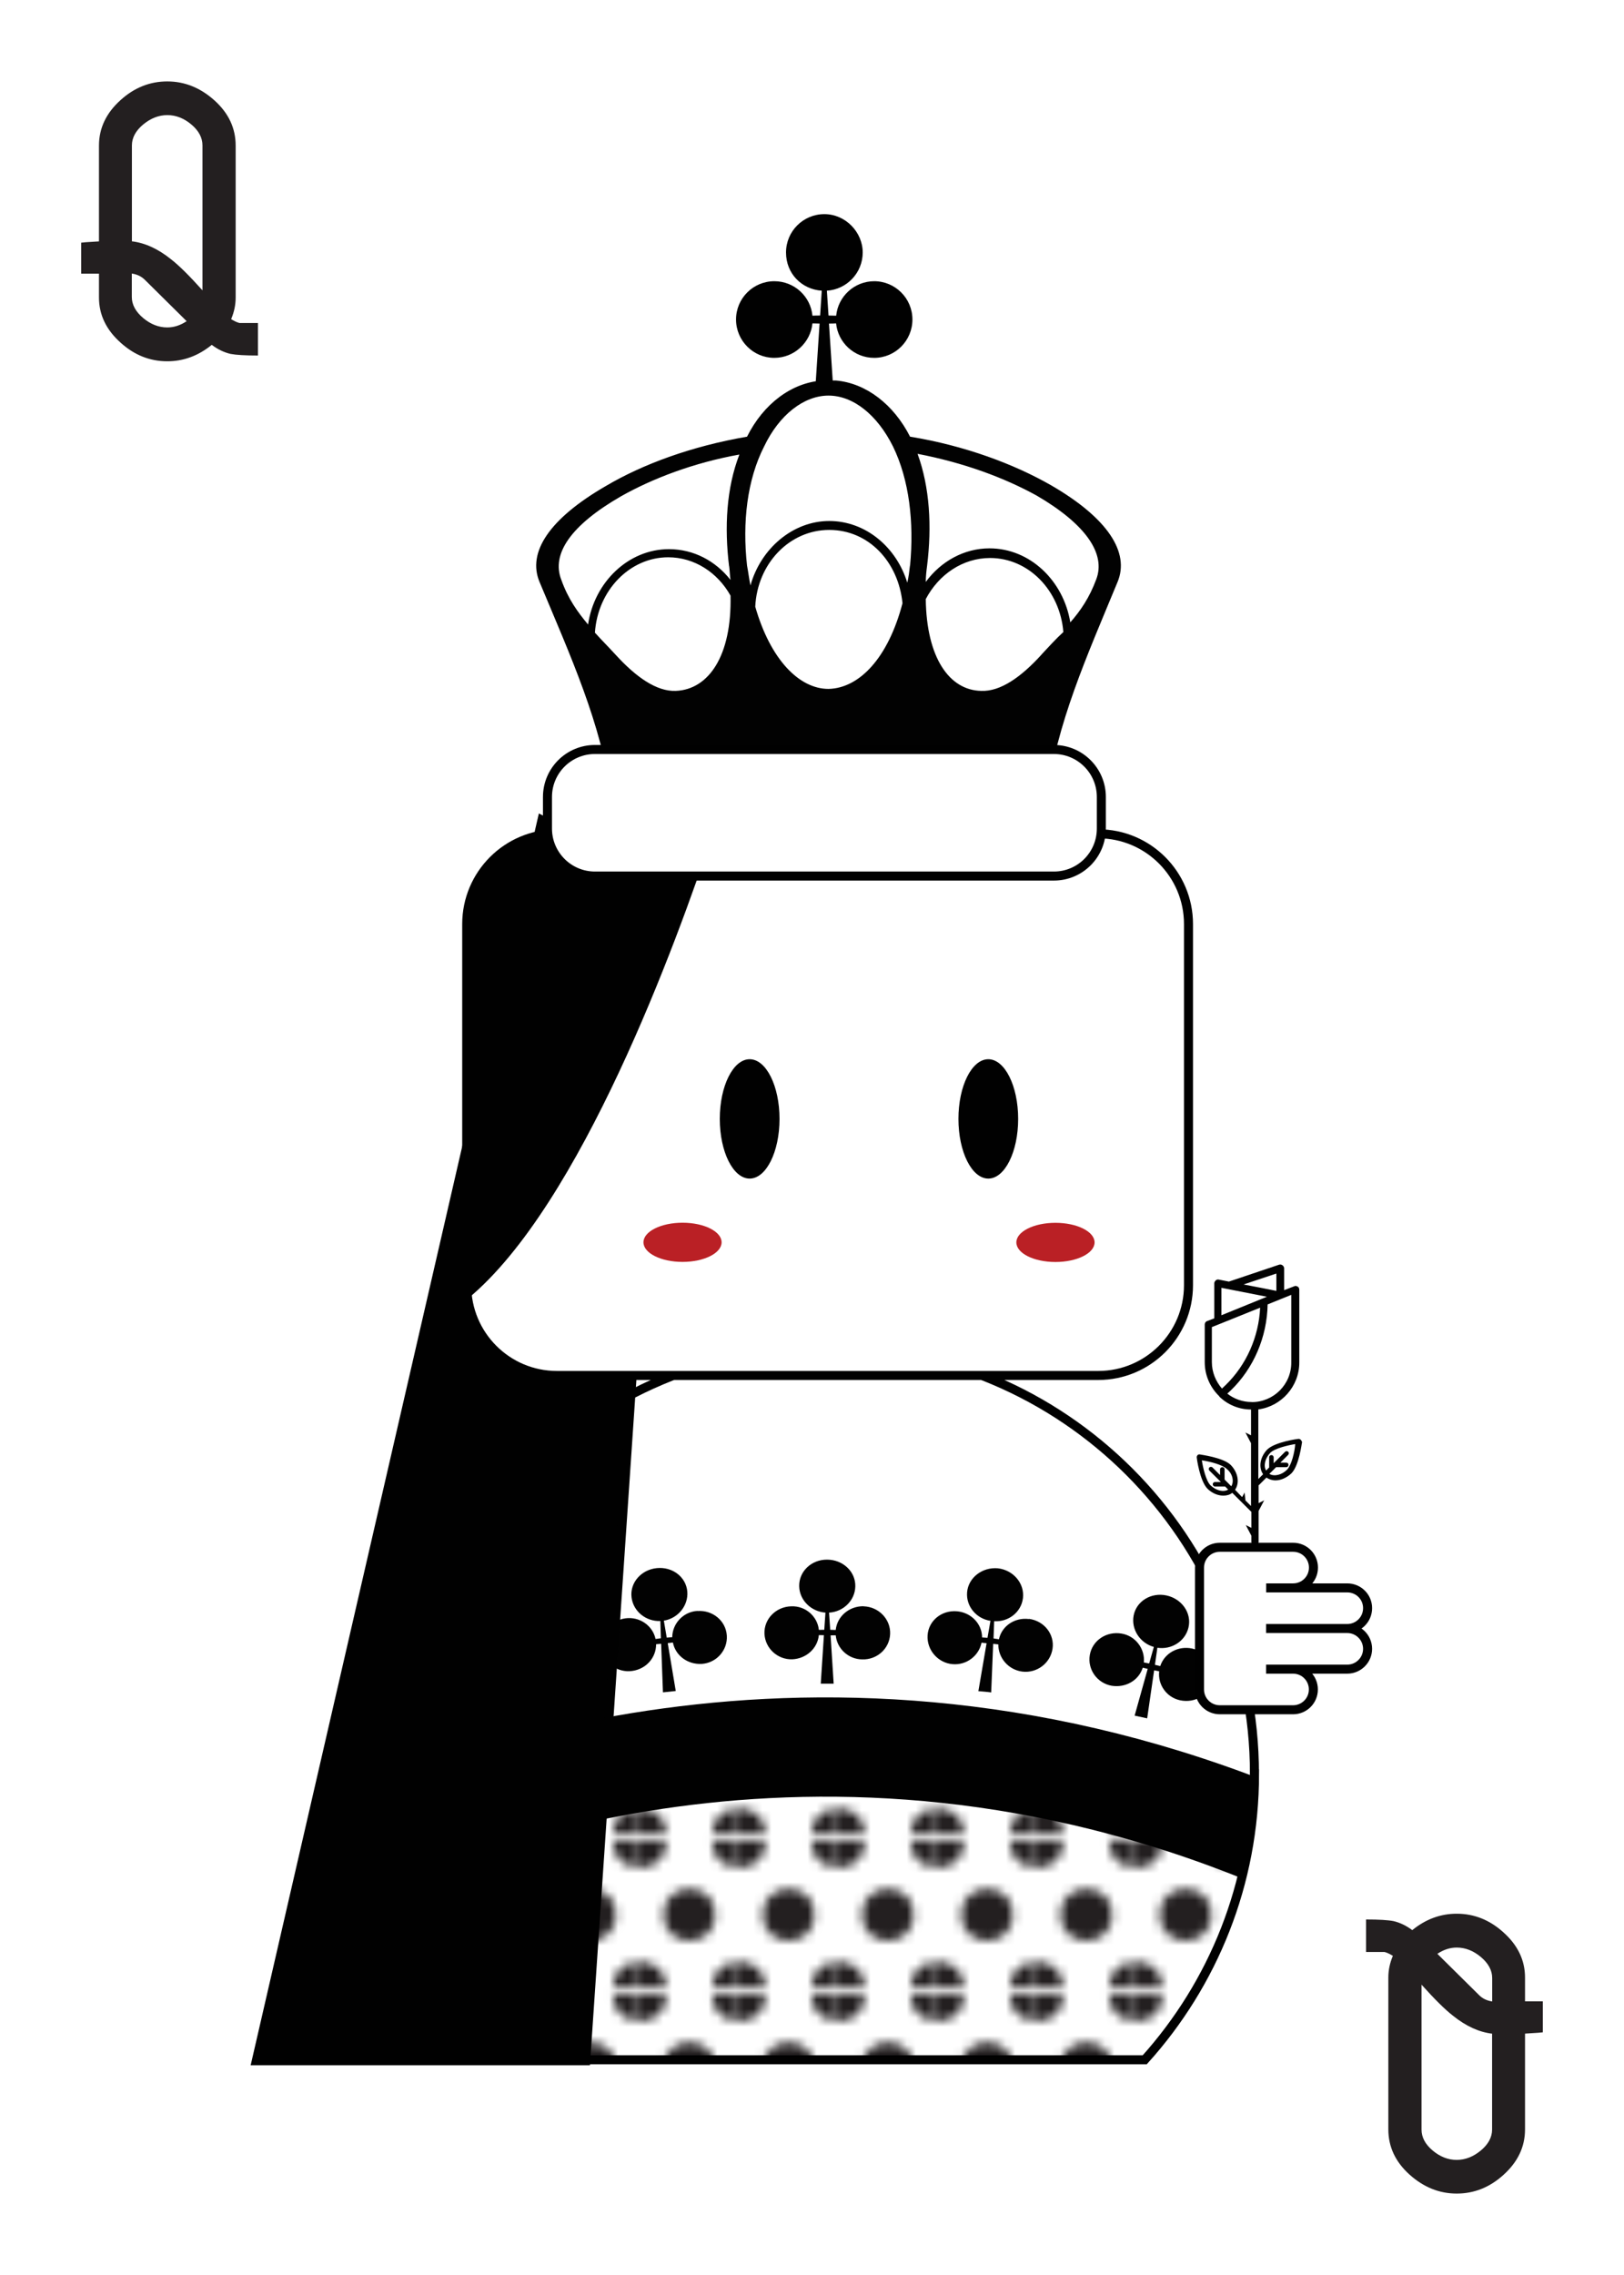 <?xml version="1.0" encoding="UTF-8"?>
<svg id="Layer_1" data-name="Layer 1" xmlns="http://www.w3.org/2000/svg" xmlns:xlink="http://www.w3.org/1999/xlink" viewBox="0 0 180 252">
  <defs>
    <style>
      .cls-1, .cls-2 {
        fill: none;
      }

      .cls-2, .cls-3, .cls-4, .cls-5, .cls-6 {
        stroke: #010101;
        stroke-miterlimit: 10;
      }

      .cls-7, .cls-6 {
        fill: #010101;
      }

      .cls-8 {
        fill: #231f20;
      }

      .cls-3, .cls-9, .cls-5 {
        fill: #fff;
      }

      .cls-4 {
        fill: url(#New_Pattern_Swatch_1);
        stroke-width: 11px;
      }

      .cls-10 {
        clip-path: url(#clippath-1);
      }

      .cls-11 {
        fill: #020202;
      }

      .cls-5 {
        stroke-linecap: round;
      }

      .cls-12 {
        fill: #ba2025;
      }

      .cls-13 {
        clip-path: url(#clippath);
      }
    </style>
    <clipPath id="clippath">
      <path class="cls-3" d="M139.04,196.49c0-26.13-21.19-47.32-47.31-47.32s-47.31,21.19-47.31,47.32c0,12.18,4.61,23.29,12.17,31.67h70.29c7.56-8.39,12.17-19.49,12.17-31.67Z"/>
    </clipPath>
    <pattern id="New_Pattern_Swatch_1" data-name="New Pattern Swatch 1" x="0" y="0" width="10.8" height="16.2" patternTransform="translate(-468 -918)" patternUnits="userSpaceOnUse" viewBox="0 0 10.8 16.2">
      <g>
        <rect class="cls-1" y="0" width="10.8" height="16.2"/>
        <circle class="cls-8" cx="10.8" cy="16.2" r="2.87"/>
        <circle class="cls-8" cx="0" cy="16.2" r="2.87"/>
        <circle class="cls-8" cx="5.4" cy="8.1" r="2.87"/>
        <circle class="cls-8" cx="10.8" cy="0" r="2.87"/>
        <circle class="cls-8" cx="0" cy="0" r="2.87"/>
      </g>
    </pattern>
    <clipPath id="clippath-1">
      <rect class="cls-1" x="51.73" y="92.36" width="80" height="60" rx="10" ry="10"/>
    </clipPath>
  </defs>
  <g>
    <g>
      <g>
        <path class="cls-9" d="M139.04,196.49c0-26.13-21.19-47.32-47.31-47.32s-47.31,21.19-47.31,47.32c0,12.18,4.61,23.29,12.17,31.67h70.29c7.56-8.39,12.17-19.49,12.17-31.67Z"/>
        <g class="cls-13">
          <g>
            <path class="cls-11" d="M23.77,191.09c-1.48.59-2.22,2.2-1.77,3.62-.19.08-.38.15-.56.23l-.89-1.69c1.43-.72,2.1-2.39,1.5-3.83-.62-1.5-2.43-2.15-4.06-1.46-1.61.73-2.36,2.51-1.66,3.98.66,1.41,2.36,2.04,3.85,1.47l.65,1.79c-.18.09-.36.17-.54.26-.74-1.29-2.42-1.83-3.87-1.12-1.55.73-2.18,2.54-1.44,3.98.75,1.45,2.5,2.02,3.97,1.33,1.37-.67,2.06-2.22,1.58-3.65.17-.07.34-.15.51-.22l1.86,5.05c.43-.2.86-.38,1.29-.57l-2.48-4.77c.18-.08.34-.16.52-.24.73,1.31,2.34,1.85,3.76,1.28,1.51-.61,2.27-2.33,1.69-3.84-.59-1.53-2.34-2.24-3.92-1.6Z"/>
            <path class="cls-11" d="M41.15,185.05c-1.53.45-2.45,1.93-2.15,3.39-.2.06-.39.12-.58.17l-.69-1.77c1.49-.58,2.35-2.13,1.91-3.64-.45-1.55-2.19-2.44-3.86-1.9-1.66.54-2.6,2.22-2.08,3.76.5,1.48,2.1,2.3,3.65,1.9l.45,1.86c-.19.07-.38.13-.57.2-.59-1.37-2.2-2.08-3.72-1.57-1.6.56-2.46,2.25-1.91,3.78.55,1.53,2.25,2.32,3.79,1.78,1.46-.49,2.31-1.97,2.01-3.44.18-.05.35-.11.54-.17l1.28,5.23,1.36-.44-1.94-5.01c.18-.06.36-.12.54-.19.58,1.37,2.14,2.13,3.61,1.7,1.57-.48,2.51-2.07,2.09-3.64-.42-1.57-2.1-2.51-3.73-2.01Z"/>
            <path class="cls-11" d="M59.06,180.82c-1.57.27-2.63,1.7-2.48,3.18-.2.04-.4.07-.6.11l-.51-1.84c1.54-.42,2.54-1.92,2.26-3.45-.3-1.6-1.92-2.61-3.64-2.26-1.71.34-2.81,1.92-2.45,3.52.34,1.51,1.85,2.48,3.44,2.27l.25,1.89c-.2.04-.39.09-.58.13-.45-1.42-1.98-2.31-3.54-1.93-1.65.39-2.68,1.98-2.29,3.55.39,1.57,2,2.55,3.6,2.17,1.5-.37,2.5-1.74,2.35-3.23.18-.03.36-.07.55-.1l.74,5.33,1.4-.28-1.42-5.18c.19-.04.37-.08.56-.13.44,1.43,1.9,2.29,3.42,2.03,1.62-.28,2.71-1.8,2.45-3.4-.26-1.61-1.83-2.67-3.51-2.39Z"/>
            <path class="cls-11" d="M77.3,178.44c-1.59.09-2.78,1.43-2.79,2.91-.2.02-.41.03-.61.05l-.32-1.88c1.58-.26,2.72-1.67,2.6-3.21-.13-1.63-1.65-2.79-3.39-2.61-1.74.18-2.99,1.63-2.79,3.24.19,1.55,1.59,2.68,3.19,2.62l.06,1.91c-.2.03-.4.05-.59.08-.3-1.45-1.74-2.5-3.33-2.29-1.68.23-2.86,1.72-2.63,3.33.23,1.61,1.74,2.73,3.36,2.5,1.53-.2,2.67-1.45,2.66-2.96.18-.02.37-.03.56-.05l.2,5.38,1.42-.15-.89-5.3c.19-.02.37-.05.57-.07.3,1.48,1.66,2.45,3.2,2.37,1.63-.11,2.88-1.51,2.78-3.13-.1-1.63-1.55-2.85-3.25-2.73Z"/>
            <path class="cls-11" d="M95.7,177.92c-1.6-.01-2.92,1.14-3.07,2.63-.21,0-.41-.01-.61-.02l-.13-1.9c1.59-.09,2.88-1.35,2.91-2.91.04-1.62-1.36-2.95-3.11-2.96-1.75-.02-3.14,1.3-3.11,2.94.03,1.55,1.31,2.81,2.91,2.93l-.13,1.9c-.2,0-.4,0-.6.01-.15-1.48-1.47-2.68-3.07-2.61-1.7.05-3.02,1.41-2.96,3.03.07,1.62,1.45,2.89,3.08,2.84,1.54-.07,2.8-1.19,2.95-2.68.19,0,.37,0,.56.01l-.35,5.37h1.43s-.34-5.35-.34-5.35c.19,0,.38,0,.57-.01.14,1.48,1.4,2.66,2.94,2.67,1.64.05,3.02-1.19,3.09-2.81.07-1.62-1.25-3.02-2.95-3.07Z"/>
            <path class="cls-11" d="M114.04,179.34c-1.58-.2-3.01.78-3.32,2.24-.2-.03-.4-.06-.6-.09l.07-1.91c1.59.1,3-1,3.19-2.55.2-1.61-1.04-3.11-2.78-3.31-1.74-.15-3.27,1.04-3.41,2.65-.13,1.55,1.01,2.93,2.59,3.17l-.33,1.88c-.2-.01-.4-.02-.6-.04,0-1.49-1.19-2.76-2.79-2.9-1.69-.14-3.15,1.04-3.25,2.67-.1,1.61,1.14,3.05,2.77,3.19,1.53.13,2.91-.91,3.21-2.38.18.02.37.04.56.06l-.91,5.31c.47.04.95.07,1.42.14l.22-5.38c.19.02.37.04.57.06-.01,1.49,1.11,2.81,2.64,3.01,1.62.21,3.13-.92,3.37-2.53.24-1.61-.93-3.09-2.62-3.31Z"/>
            <path class="cls-11" d="M132.15,182.61c-1.56-.34-3.09.51-3.55,1.94-.2-.05-.4-.09-.59-.14l.27-1.89c1.58.24,3.1-.73,3.45-2.25.37-1.58-.72-3.16-2.43-3.54-1.71-.37-3.34.62-3.65,2.22-.29,1.53.7,3.05,2.24,3.48l-.52,1.83c-.2-.04-.4-.08-.59-.11.15-1.47-.89-2.94-2.47-3.2-1.68-.29-3.25.77-3.52,2.38-.27,1.6.82,3.12,2.43,3.4,1.52.24,2.98-.56,3.44-2,.18.04.36.08.55.13l-1.45,5.18,1.39.3.77-5.32c.19.04.37.07.56.11-.17,1.48.82,2.89,2.32,3.21,1.6.34,3.2-.54,3.6-2.13.4-1.56-.59-3.24-2.26-3.6Z"/>
            <path class="cls-11" d="M149.82,187.73c-1.49-.56-3.13.21-3.72,1.56-.19-.07-.39-.13-.58-.19l.46-1.85c1.55.38,3.17-.45,3.67-1.92.53-1.54-.4-3.21-2.07-3.73-1.67-.52-3.4.31-3.86,1.87-.45,1.49.39,3.09,1.88,3.66l-.71,1.77c-.19-.06-.39-.11-.58-.17.3-1.46-.6-2.96-2.13-3.44-1.61-.54-3.31.44-3.74,1.99-.43,1.58.52,3.13,2.07,3.65,1.47.46,3.03-.27,3.62-1.64.18.06.35.12.53.18l-1.97,5.01,1.36.43,1.3-5.21c.19.05.36.1.55.16-.32,1.47.55,2.9,1.99,3.44,1.54.56,3.24-.22,3.8-1.74.56-1.53-.28-3.24-1.88-3.82Z"/>
            <path class="cls-11" d="M166.89,194.56c-1.43-.7-3.11-.14-3.84,1.17-.19-.08-.37-.16-.56-.24l.63-1.8c1.52.5,3.18-.12,3.82-1.54.33-.74.32-1.56.02-2.29-.31-.71-.9-1.31-1.71-1.65-1.61-.67-3.41,0-4.03,1.5-.59,1.44.09,3.11,1.52,3.81l-.87,1.7c-.19-.07-.38-.15-.56-.22.44-1.43-.31-3-1.79-3.61-1.57-.65-3.31.04-3.9,1.57-.58,1.49.17,3.24,1.69,3.87,1.42.59,3.05.01,3.77-1.29.17.07.34.15.52.22l-2.45,4.8,1.32.55,1.8-5.06c.18.07.35.14.53.21-.45,1.41.26,2.96,1.64,3.64,1.49.7,3.25.08,3.95-1.38.7-1.47.02-3.24-1.52-3.97Z"/>
          </g>
          <path class="cls-4" d="M37.73,205.35v38.34h108v-38.14c-50.92-23.29-94.3-6.75-108-.2Z"/>
        </g>
        <path class="cls-2" d="M139.04,196.49c0-26.13-21.19-47.32-47.31-47.32s-47.31,21.19-47.31,47.32c0,12.18,4.61,23.29,12.17,31.67h70.29c7.56-8.39,12.17-19.49,12.17-31.67Z"/>
      </g>
      <g>
        <path class="cls-11" d="M144.15,159.47c-.06-.06-.15-.09-.21-.09-.09,0-2.61.34-3.48,1.18-.81.84-.99,1.99-.46,2.74l-.53.53v-7.71c2.55-.34,4.54-2.55,4.54-5.19v-8.08c0-.12-.06-.28-.19-.34-.12-.06-.25-.1-.37-.03l-1.12.43v-2.42c0-.12-.06-.25-.19-.34-.12-.09-.25-.09-.37-.06l-5.56,1.87-1.12-.22c-.12-.03-.25,0-.34.09-.09.09-.16.19-.16.31v3.89l-.81.31c-.16.06-.25.22-.25.38v4.16c0,1.49.62,2.83,1.62,3.79v.03l.03.03c.9.87,2.15,1.4,3.48,1.4v2.86l-.62-.31.62,1.18v6.96l-.62-.62-.09-.87-.28.5-.78-.81c.53-.75.34-1.9-.47-2.74-.84-.84-3.36-1.15-3.48-1.18-.09,0-.15.03-.21.09-.06.06-.09.16-.09.22,0,.09.34,2.61,1.18,3.48.5.5,1.15.78,1.77.78.37,0,.72-.09.99-.31l2.12,2.11v1.77l-.62-.31.62,1.18v.68c0,.21.18.4.4.4s.4-.19.4-.4v-3.42l.62-1.18-.62.31v-1.99h.03l.84-.84c.28.19.62.31,1,.31.59,0,1.24-.28,1.77-.78.84-.84,1.15-3.35,1.18-3.48-.06-.09-.09-.18-.15-.25ZM136.47,164.63l-.4-.4-.34-.34v-1.12c0-.13-.09-.25-.25-.25-.13,0-.25.09-.25.25v.62l-.84-.84c-.09-.09-.25-.09-.35,0-.09.09-.09.25,0,.34l1.28,1.27h-.65c-.12,0-.25.09-.25.25,0,.12.09.25.25.25h1.12l.34.34c-.53.31-1.33.12-1.96-.47-.5-.5-.84-1.96-.96-2.77.84.12,2.27.47,2.77.96.65.53.81,1.37.5,1.9ZM141.47,141.06v1.93h0l-1.71-.34-1.93-.37,3.64-1.21ZM135.38,142.65l5.04.99-5.04,2.05v-3.05ZM135.44,153.81c-.68-.78-1.12-1.81-1.12-2.93v-3.88l.78-.31h0l4.57-1.84c-.15,3.23-1.52,6.34-3.83,8.58l-.4.38ZM138.74,155.3c-1.02,0-1.96-.34-2.71-.93l.37-.34c2.55-2.45,4.04-5.94,4.1-9.54l1.53-.62h0l1.09-.44v7.46c.03,2.46-1.96,4.42-4.38,4.42ZM142.65,162.8c-.59.59-1.43.78-1.96.46l.41-.4h0l.34-.34h1.12c.12,0,.25-.09.25-.25s-.09-.25-.25-.25h-.65l.87-.87c.09-.09.09-.25,0-.34-.09-.09-.25-.09-.34,0l-1.27,1.27v-.65c0-.12-.09-.25-.25-.25-.13,0-.25.09-.25.25v1.12l-.34.34c-.31-.53-.12-1.34.46-1.96.5-.5,1.96-.84,2.77-.97-.06.87-.4,2.3-.9,2.83Z"/>
        <path class="cls-5" d="M143.33,171.39c1.24,0,2.25,1,2.25,2.25s-1.01,2.25-2.25,2.25h-2.99,8.99c1.25,0,2.26,1.01,2.25,2.25,0,1.24-1.01,2.25-2.25,2.25h-9,9c1.24,0,2.25,1.01,2.25,2.25,0,1.24-1.01,2.25-2.25,2.25h-9,2.99c1.24,0,2.25,1,2.25,2.25s-1.01,2.25-2.25,2.25h-8.12c-1.24,0-2.25-1-2.25-2.25v-13.5c0-1.24,1.01-2.25,2.25-2.25h8.12Z"/>
      </g>
    </g>
    <polygon class="cls-6" points="60.07 90.84 28.41 228.27 64.92 228.27 73.77 97.75 60.07 90.84"/>
    <g>
      <g>
        <path id="SVGID" class="cls-9" d="M131.73,142.36c0,5.52-4.48,10-10,10h-60c-5.52,0-10-4.48-10-10v-40c0-5.52,4.48-10,10-10h60c5.52,0,10,4.48,10,10v40Z"/>
        <g class="cls-10">
          <path class="cls-7" d="M61.73,92.37c-5.52,0-10,4.48-10,10v40c0,.5.08.98.15,1.46,12.48-10.32,23.11-39.4,27.11-51.46h-17.26Z"/>
        </g>
        <path id="SVGID-2" data-name="SVGID" class="cls-2" d="M131.73,142.36c0,5.52-4.48,10-10,10h-60c-5.52,0-10-4.48-10-10v-40c0-5.52,4.48-10,10-10h60c5.52,0,10,4.48,10,10v40Z"/>
      </g>
      <g>
        <g>
          <path class="cls-7" d="M83.09,117.33c1.83,0,3.31,2.96,3.31,6.61s-1.48,6.61-3.31,6.61-3.31-2.96-3.31-6.61,1.48-6.61,3.31-6.61Z"/>
          <path class="cls-7" d="M109.54,117.33c1.83,0,3.31,2.96,3.31,6.61s-1.48,6.61-3.31,6.61-3.31-2.96-3.31-6.61,1.48-6.61,3.31-6.61Z"/>
        </g>
        <g>
          <ellipse class="cls-12" cx="75.65" cy="137.61" rx="4.33" ry="2.17"/>
          <path class="cls-12" d="M116.98,135.45c2.39,0,4.34.97,4.34,2.17s-1.94,2.17-4.34,2.17-4.33-.97-4.33-2.17,1.94-2.17,4.33-2.17Z"/>
        </g>
      </g>
    </g>
    <g>
      <g>
        <path class="cls-11" d="M68.15,94.07h47.52v-1.44h-47.52v1.44Z"/>
        <path class="cls-11" d="M68.07,91.79h47.67c.08-.84.08-1.67.23-2.5h-48.12c.15.84.23,1.67.23,2.5Z"/>
        <path class="cls-11" d="M91.15,42.15c-3.41.23-6.53,2.58-8.35,6.22-6.15,1.06-11.54,3.04-15.64,5.46-6.3,3.64-8.73,7.36-7.36,10.63h0c3.49,8.35,6.83,15.64,7.97,23.91h48.28c1.06-8.27,4.4-15.63,7.82-23.91,1.36-3.26-1.07-7.06-7.36-10.7-4.1-2.35-9.57-4.4-15.64-5.39-1.82-3.57-4.86-5.92-8.2-6.22M74.9,76.53c-2.12.08-4.4-1.52-6.68-4.02-.76-.83-1.52-1.59-2.28-2.43.31-4.7,3.87-8.35,8.12-8.35,2.89,0,5.47,1.67,6.91,4.25.15,6.68-2.43,10.4-6.07,10.55ZM80.82,62.72c.07.53.07,1.06.15,1.52-1.67-2.12-4.1-3.41-6.83-3.41-4.48,0-8.27,3.64-8.96,8.35-1.14-1.37-2.2-2.81-2.96-4.94h0c-1.14-2.88,1.06-6.07,6.6-9.26,3.49-1.97,8.05-3.72,13.13-4.63-1.44,3.72-1.67,8.05-1.14,12.38ZM91.83,76.31c-3.26,0-6.45-3.27-8.12-9.11.23-4.78,3.8-8.5,8.2-8.5s7.67,3.57,8.12,8.12c-1.59,6.07-4.78,9.41-8.2,9.49ZM100.86,62.64c-.08.68-.15,1.29-.3,1.9-1.21-3.95-4.63-6.83-8.65-6.83s-7.59,3.04-8.73,7.14c-.15-.68-.23-1.44-.38-2.2-.53-4.78,0-9.49,1.9-13.21,1.67-3.49,4.4-5.62,7.13-5.62s5.39,2.12,7.14,5.62c1.82,3.72,2.35,8.43,1.9,13.21h0ZM115.44,72.51c-2.28,2.51-4.56,4.1-6.68,4.02-3.57-.07-6.07-3.72-6.15-10.17,1.44-2.73,4.1-4.55,7.13-4.55,4.25,0,7.74,3.57,8.12,8.2-.83.76-1.59,1.6-2.43,2.5ZM121.51,64.16h0c-.76,2.05-1.75,3.49-2.88,4.78-.76-4.63-4.48-8.2-8.96-8.2-2.81,0-5.39,1.44-7.06,3.72,0-.61.07-1.21.15-1.82.53-4.33.3-8.65-1.06-12.37,5.16.99,9.64,2.66,13.21,4.63,5.47,3.19,7.66,6.45,6.6,9.26Z"/>
      </g>
      <path class="cls-3" d="M122.07,91.78c0,2.91-2.35,5.26-5.26,5.26h-50.87c-2.9,0-5.26-2.36-5.26-5.26v-3.5c0-2.91,2.36-5.26,5.26-5.26h50.87c2.91,0,5.26,2.36,5.26,5.26v3.5h0Z"/>
      <path class="cls-7" d="M96.9,31.15c-2.2,0-4.01,1.68-4.22,3.82-.28,0-.56-.02-.85-.02l-.18-2.75c2.21-.14,3.97-1.98,3.97-4.23s-1.9-4.25-4.25-4.25-4.25,1.9-4.25,4.25,1.75,4.08,3.96,4.23l-.18,2.75c-.29,0-.57,0-.85.02-.21-2.15-2.02-3.82-4.23-3.82-2.34,0-4.24,1.9-4.24,4.24s1.9,4.25,4.24,4.25c2.2,0,4.01-1.68,4.23-3.82.26,0,.52.01.79.02l-.51,7.75h2.06l-.51-7.75c.27,0,.53,0,.79-.02.21,2.14,2.02,3.82,4.22,3.82,2.34,0,4.24-1.9,4.24-4.25,0-2.34-1.9-4.24-4.24-4.24Z"/>
    </g>
  </g>
  <g>
    <path class="cls-8" d="M28.58,39.38c-1.41,0-2.42-.06-3.04-.18-.71-.17-1.41-.5-2.07-1-1.5,1.22-3.14,1.82-4.93,1.82-1.93,0-3.66-.69-5.18-2.07-1.6-1.43-2.39-3.1-2.39-5v-2.64h-1.97v-3.43c.07-.02.73-.07,1.97-.14v-10.61c0-1.93.8-3.61,2.39-5.04,1.52-1.38,3.25-2.07,5.18-2.07s3.67.7,5.24,2.11c1.56,1.41,2.34,3.07,2.34,5v16.83c0,.81-.17,1.61-.5,2.39.33.21.64.36.93.43h2.04v3.61ZM14.61,26.73c1.45.17,2.91.83,4.36,2,.91.71,2.06,1.86,3.47,3.43v-16.05c0-.86-.41-1.63-1.23-2.32-.82-.69-1.71-1.04-2.66-1.04s-1.85.35-2.68,1.04c-.83.69-1.25,1.47-1.25,2.32v10.61ZM20.69,35.58l-4.61-4.56c-.38-.39-.87-.63-1.47-.72v2.6c0,.84.42,1.62,1.25,2.32.83.7,1.73,1.05,2.68,1.05.74,0,1.45-.23,2.14-.69Z"/>
    <path class="cls-8" d="M151.42,212.62c1.41,0,2.42.06,3.04.18.71.17,1.41.5,2.07,1,1.5-1.22,3.14-1.82,4.93-1.82,1.93,0,3.66.69,5.18,2.07,1.6,1.43,2.39,3.1,2.39,5v2.64h1.97v3.43c-.07.02-.73.07-1.97.14v10.61c0,1.93-.8,3.61-2.39,5.04-1.52,1.38-3.25,2.07-5.18,2.07s-3.67-.7-5.24-2.11c-1.56-1.41-2.34-3.07-2.34-5v-16.83c0-.81.17-1.61.5-2.39-.33-.21-.64-.36-.93-.43h-2.04v-3.61ZM165.39,225.27c-1.45-.17-2.91-.83-4.36-2-.91-.71-2.06-1.86-3.47-3.43v16.05c0,.86.41,1.63,1.23,2.32.82.69,1.71,1.04,2.66,1.04s1.85-.35,2.68-1.04c.83-.69,1.25-1.47,1.25-2.32v-10.61ZM159.31,216.42l4.61,4.56c.38.39.87.63,1.47.72v-2.6c0-.84-.42-1.62-1.25-2.32-.83-.7-1.73-1.05-2.68-1.05-.74,0-1.45.23-2.14.69Z"/>
  </g>
</svg>